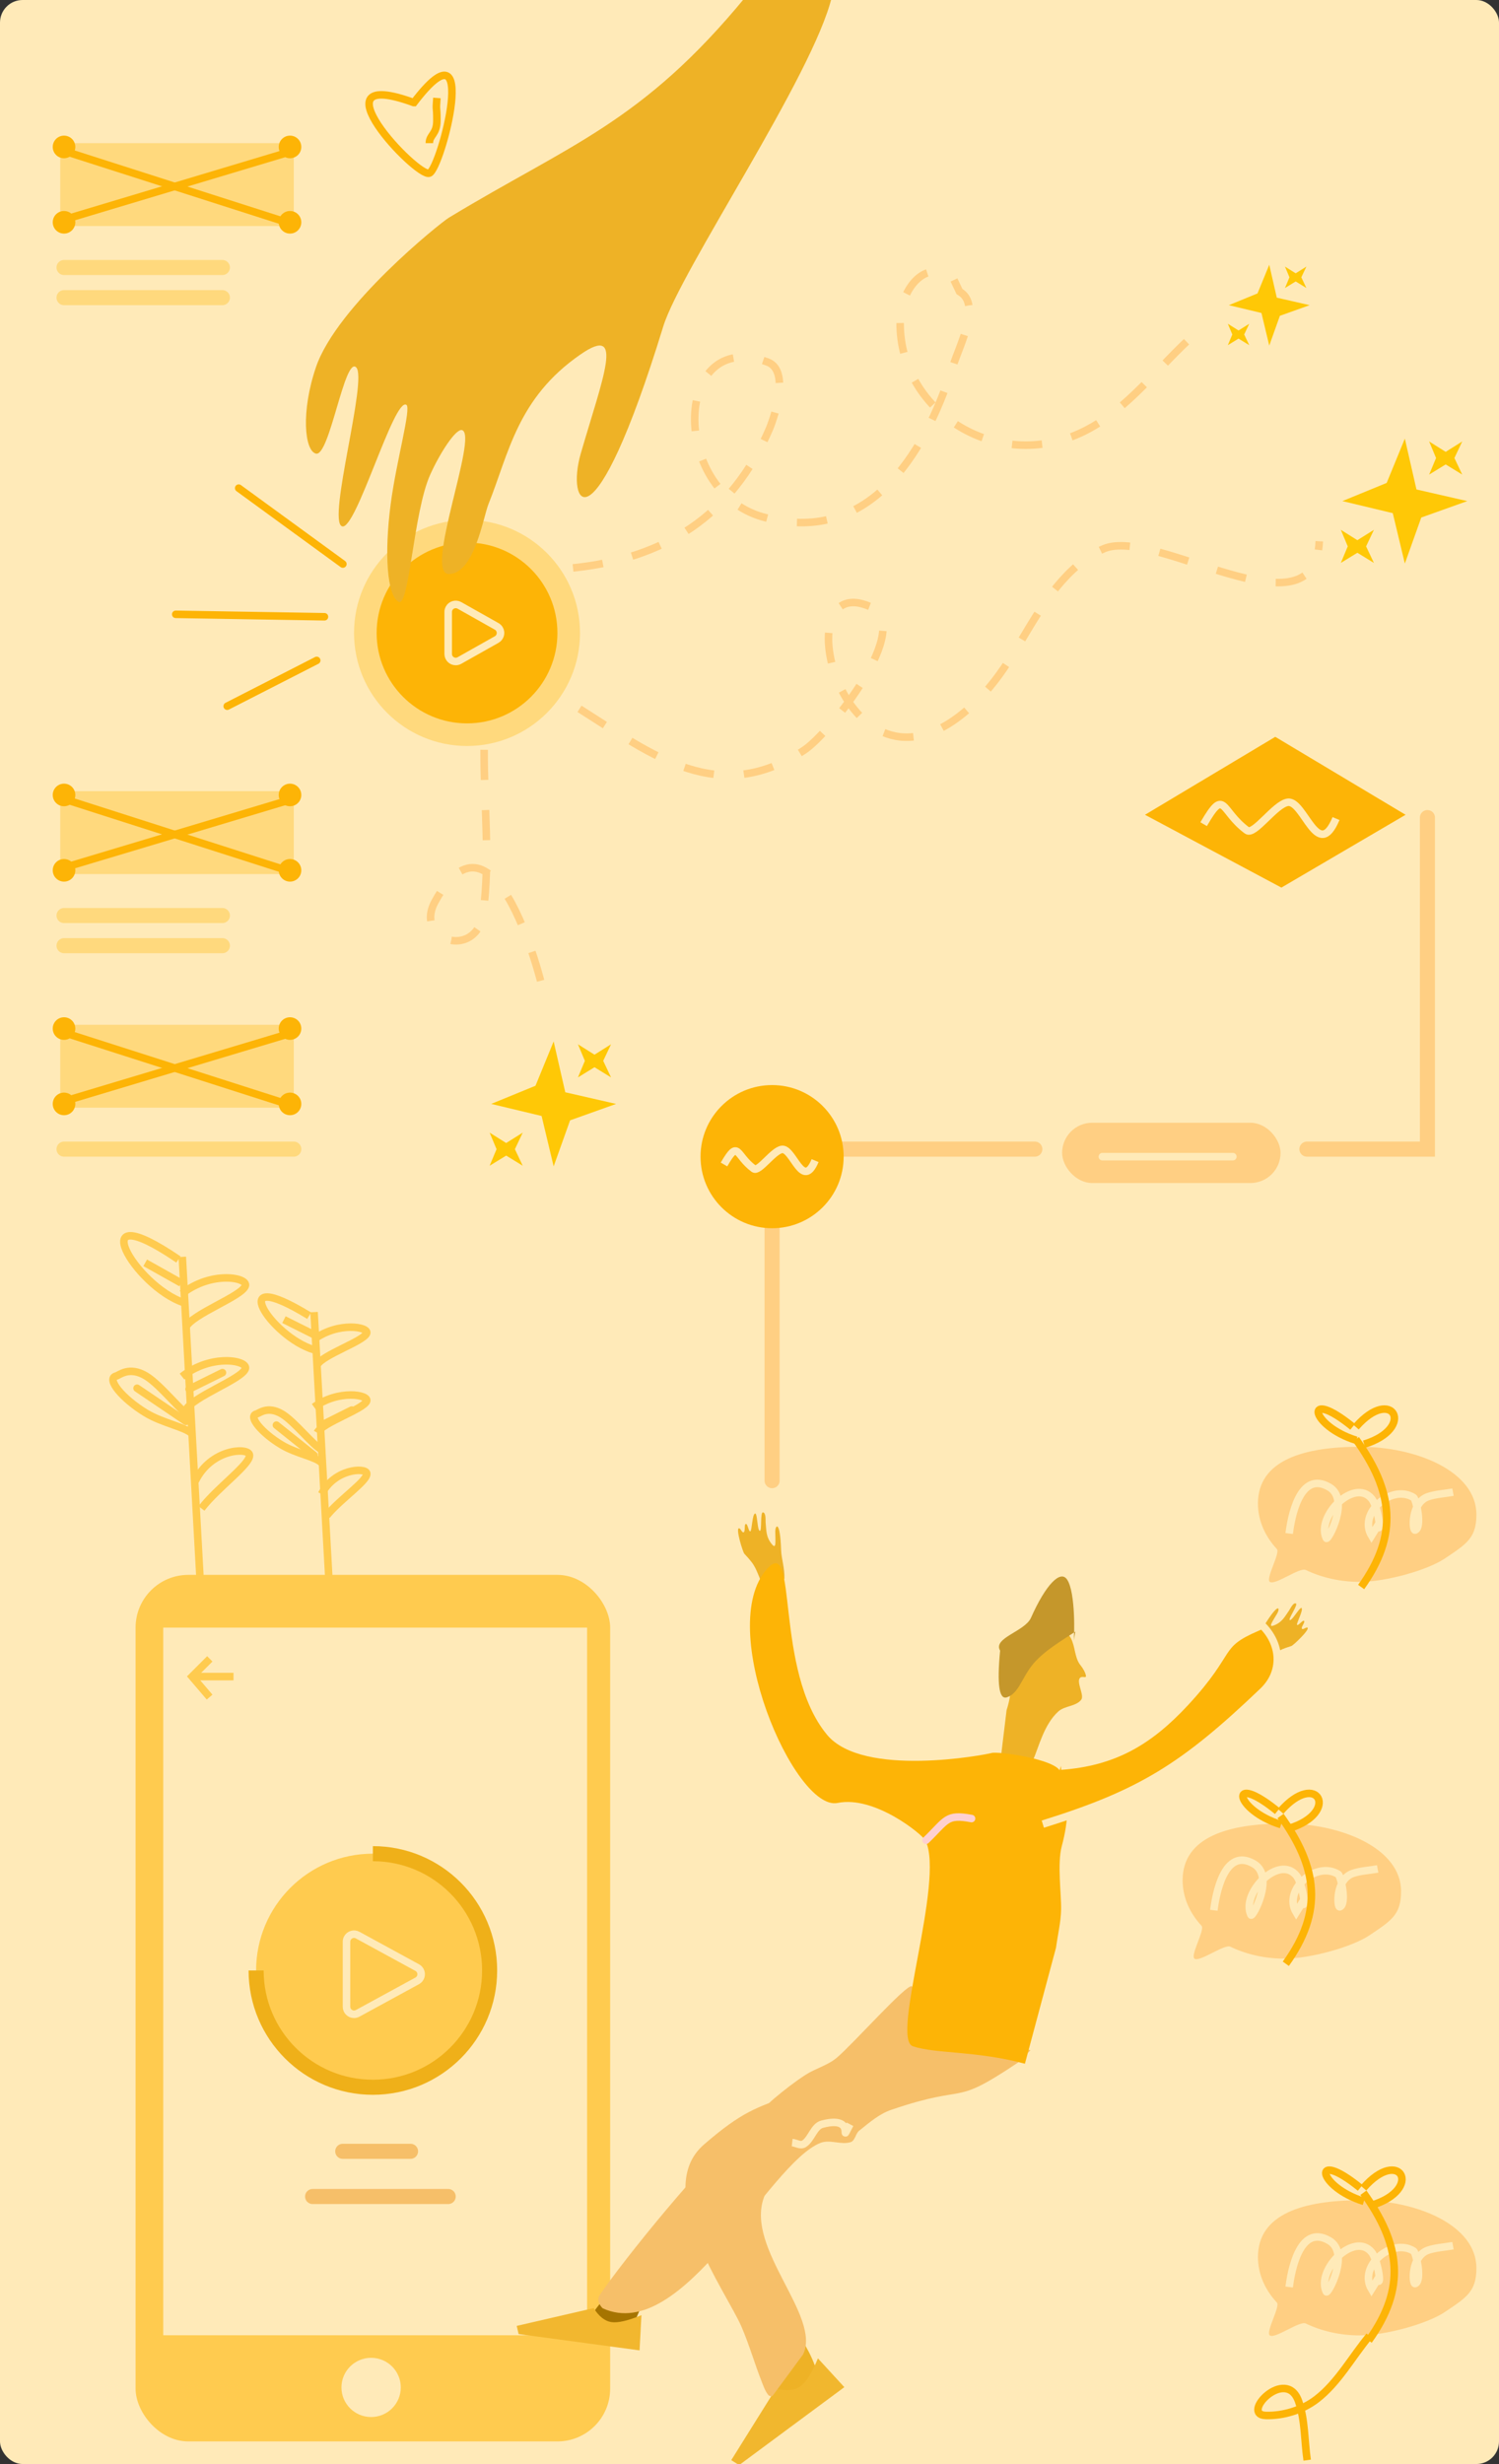 <?xml version="1.0" encoding="UTF-8"?>
<svg width="199px" height="327px" viewBox="0 0 199 327" version="1.1" xmlns="http://www.w3.org/2000/svg" xmlns:xlink="http://www.w3.org/1999/xlink">
    <rect x="0" y="0" width="199" height="327" fill="#333333" stroke="none"/>
    <!-- Generator: Sketch 49.1 (51147) - http://www.bohemiancoding.com/sketch -->
    <title>Rectangle 18</title>
    <desc>Created with Sketch.</desc>
    <defs></defs>
    <g id="Page-1" stroke="none" stroke-width="1" fill="none" fill-rule="evenodd">
        <rect id="Rectangle-18" fill="#FFEAB8" x="0" y="0" width="199" height="327" rx="3"></rect>
        <path d="M8.5,121.5 L29.524,121.5" id="Line-52" stroke="#FFD97D" stroke-width="2" stroke-linecap="round"></path>
        <path d="M8.5,125.5 L29.524,125.5" id="Line-52" stroke="#FFD97D" stroke-width="2" stroke-linecap="round"></path>
        <path d="M8.5,152.5 L39.004,152.5" id="Line-52" stroke="#FFD97D" stroke-width="2" stroke-linecap="round"></path>
        <g id="Group-112" transform="translate(7, 104)">
            <rect id="Rectangle-80" fill="#FFD97D" x="1" y="1" width="31" height="11" rx="2"></rect>
            <path d="M2.3,2.294 L31.7,11.706" id="Line-34" stroke="#FDB406" stroke-linecap="square"></path>
            <path d="M2,11 L32,2" id="Line-34" stroke="#FDB406" stroke-linecap="square"></path>
            <circle id="Oval-36" fill="#FDB406" cx="31.5" cy="1.5" r="1.5"></circle>
            <circle id="Oval-36" fill="#FDB406" cx="1.5" cy="1.5" r="1.5"></circle>
            <circle id="Oval-36" fill="#FDB406" cx="1.5" cy="11.5" r="1.5"></circle>
            <circle id="Oval-36" fill="#FDB406" cx="31.5" cy="11.5" r="1.5"></circle>
        </g>
        <path d="M8.5,35.5 L29.524,35.5" id="Line-52" stroke="#FFD97D" stroke-width="2" stroke-linecap="round"></path>
        <path d="M8.5,39.5 L29.524,39.5" id="Line-52" stroke="#FFD97D" stroke-width="2" stroke-linecap="round"></path>
        <g id="Group-112" transform="translate(7, 18)">
            <rect id="Rectangle-80" fill="#FFD97D" x="1" y="1" width="31" height="11" rx="2"></rect>
            <path d="M2.3,2.294 L31.7,11.706" id="Line-34" stroke="#FDB406" stroke-linecap="square"></path>
            <path d="M2,11 L32,2" id="Line-34" stroke="#FDB406" stroke-linecap="square"></path>
            <circle id="Oval-36" fill="#FDB406" cx="31.5" cy="1.5" r="1.5"></circle>
            <circle id="Oval-36" fill="#FDB406" cx="1.5" cy="1.5" r="1.5"></circle>
            <circle id="Oval-36" fill="#FDB406" cx="1.5" cy="11.5" r="1.5"></circle>
            <circle id="Oval-36" fill="#FDB406" cx="31.5" cy="11.5" r="1.5"></circle>
        </g>
        <g id="Group-112" transform="translate(7, 135)">
            <rect id="Rectangle-80" fill="#FFD97D" x="1" y="1" width="31" height="11" rx="2"></rect>
            <path d="M2.3,2.294 L31.7,11.706" id="Line-34" stroke="#FDB406" stroke-linecap="square"></path>
            <path d="M2,11 L32,2" id="Line-34" stroke="#FDB406" stroke-linecap="square"></path>
            <circle id="Oval-36" fill="#FDB406" cx="31.5" cy="1.5" r="1.5"></circle>
            <circle id="Oval-36" fill="#FDB406" cx="1.5" cy="1.5" r="1.5"></circle>
            <circle id="Oval-36" fill="#FDB406" cx="1.5" cy="11.5" r="1.5"></circle>
            <circle id="Oval-36" fill="#FDB406" cx="31.5" cy="11.5" r="1.5"></circle>
        </g>
        <g id="Group-118" transform="translate(178, 58)" fill="#FFC806">
            <g id="Group-18">
                <g id="Group-19">
                    <polygon id="Rectangle-22" points="11.724 0.586 13.922 1.966 16.121 0.586 15.079 2.784 16.121 4.983 13.922 3.634 11.724 4.983 12.644 2.784"></polygon>
                    <polygon id="Rectangle-22" points="0 12.31 2.198 13.69 4.397 12.31 3.355 14.509 4.397 16.707 2.198 15.358 0 16.707 0.92 14.509"></polygon>
                    <polygon id="Rectangle-22" transform="translate(8.5, 8.5) rotate(-315) translate(-8.5, -8.5) " points="2.638 2.638 8.5 6.317 14.362 2.638 11.585 8.5 14.362 14.362 8.5 10.764 2.638 14.362 5.09 8.5"></polygon>
                </g>
            </g>
        </g>
        <g id="Group-118" transform="translate(163, 35)" fill="#FFC806">
            <g id="Group-18">
                <g id="Group-19">
                    <polygon id="Rectangle-22" points="7.586 0.379 9.009 1.272 10.431 0.379 9.757 1.802 10.431 3.224 9.009 2.351 7.586 3.224 8.181 1.802"></polygon>
                    <polygon id="Rectangle-22" points="0 7.966 1.422 8.858 2.845 7.966 2.171 9.388 2.845 10.81 1.422 9.937 0 10.81 0.595 9.388"></polygon>
                    <polygon id="Rectangle-22" transform="translate(5.5, 5.5) rotate(-315) translate(-5.5, -5.5) " points="1.707 1.707 5.5 4.087 9.293 1.707 7.496 5.5 9.293 9.293 5.5 6.965 1.707 9.293 3.294 5.5"></polygon>
                </g>
            </g>
        </g>
        <g id="Group-118" transform="translate(65, 138)" fill="#FFC806">
            <g id="Group-18">
                <g id="Group-19">
                    <polygon id="Rectangle-22" points="11.724 0.586 13.922 1.966 16.121 0.586 15.079 2.784 16.121 4.983 13.922 3.634 11.724 4.983 12.644 2.784"></polygon>
                    <polygon id="Rectangle-22" points="0 12.31 2.198 13.69 4.397 12.31 3.355 14.509 4.397 16.707 2.198 15.358 0 16.707 0.92 14.509"></polygon>
                    <polygon id="Rectangle-22" transform="translate(8.5, 8.5) rotate(-315) translate(-8.5, -8.5) " points="2.638 2.638 8.5 6.317 14.362 2.638 11.585 8.5 14.362 14.362 8.5 10.764 2.638 14.362 5.09 8.5"></polygon>
                </g>
            </g>
        </g>
        <path d="M64.271,99.504 C64.228,106.725 65.1,114.009 64.143,121.166 C63.302,127.446 54.908,124.872 57.743,119.667 C65.756,104.958 72.087,130.69 72.502,133.266" id="Path-226" stroke="#FFCF83" stroke-dasharray="4"></path>
        <path d="M76.933,94.069 C86.774,100.293 95.345,107.07 106.756,99.555 C110.169,97.307 121.504,83.097 115.489,80.491 C103.327,75.222 112.629,111.49 130.617,92.054 C134.534,87.822 136.705,82.215 140.383,77.773 C142.063,75.743 144.121,73.857 146.544,72.818 C153.404,69.877 174.645,85.034 175.139,71.834" id="Path-225" stroke="#FFCF83" stroke-dasharray="4"></path>
        <polygon id="Rectangle-89" fill="#FDB406" transform="translate(169.298, 108.13) rotate(-311) translate(-169.298, -108.13) " points="161.491 101.343 180.647 95.075 177.125 113.854 157.95 121.185"></polygon>
        <path d="M167.016,99.646 C172.132,102.166 168.98,101.697 166.595,105.433 C165.951,106.443 170.36,108.937 170.693,110.593 C171.121,112.722 163.019,115.111 168.985,117.124" id="Path-209" stroke="#FFEAB8" transform="translate(168.62, 108.385) rotate(-86) translate(-168.62, -108.385) "></path>
        <rect id="Rectangle-77" fill="#FFCF83" x="141" y="149" width="29" height="8" rx="4"></rect>
        <path d="M146.346,153.5 L163.668,153.5" id="Line-32" stroke="#FFEAB8" stroke-linecap="round"></path>
        <path d="M24.688,188.626 C22.524,187.162 20.359,185.698 18.195,184.233" id="Path-175" stroke="#FFCB4F" stroke-linecap="round"></path>
        <path d="M26.584,209.995 C25.789,195.596 24.995,181.197 24.201,166.799" id="Path-168" stroke="#FFCB4F"></path>
        <path d="M24.166,171.684 C28.064,168.606 32.969,169.528 32.571,170.651 C32.075,172.053 25.579,174.337 24.667,176.129" id="Path-169" stroke="#FFCB4F"></path>
        <path d="M24.166,182.684 C28.064,179.606 32.969,180.528 32.571,181.651 C32.075,183.053 25.579,185.337 24.667,187.129" id="Path-169" stroke="#FFCB4F"></path>
        <path d="M24.045,170.265 C22.456,169.372 20.866,168.48 19.276,167.588" id="Path-173" stroke="#FFCB4F"></path>
        <path d="M25.101,184.353 C26.579,183.623 28.056,182.893 29.534,182.163" id="Path-174" stroke="#FFCB4F" stroke-linecap="round"></path>
        <path d="M25.575,188.236 C24.223,187.589 21.381,183.814 19.389,182.611 C17.157,181.262 15.821,182.518 15.431,182.611 C14.016,182.948 16.277,185.655 19.389,187.533 C21.641,188.891 24.639,189.371 25.575,190.332" id="Path-170" stroke="#FFCB4F"></path>
        <path d="M25.919,196.558 C27.989,192.292 32.8,192.077 33.103,193.014 C33.478,194.17 28.895,197.361 26.743,200.185" id="Path-171" stroke="#FFCB4F"></path>
        <path d="M23.683,167.142 C10.673,158.285 17.912,170.744 24.424,172.881" id="Path-172" stroke="#FFCB4F"></path>
        <g id="Group-88" transform="translate(33.694, 172.129)" stroke="#FFCB4F">
            <path d="M8,21 C6.333,19.667 4.667,18.333 3,17" id="Path-175" stroke-linecap="round"></path>
            <path d="M10,38 C9.333,26 8.667,14 8,2" id="Path-168"></path>
            <path d="M8,5.6 C11.238,3.246 15.311,3.951 14.981,4.81 C14.569,5.883 9.174,7.63 8.416,9" id="Path-169"></path>
            <path d="M8,14.6 C11.238,12.246 15.311,12.951 14.981,13.81 C14.569,14.883 9.174,16.63 8.416,18" id="Path-169"></path>
            <path d="M8,5 C6.667,4.333 5.333,3.667 4,3" id="Path-173"></path>
            <path d="M9,17 C10.333,16.333 11.667,15.667 13,15" id="Path-174" stroke-linecap="round"></path>
            <path d="M9,20.241 C7.849,19.698 5.431,16.53 3.735,15.521 C1.836,14.389 0.698,15.443 0.367,15.521 C-0.837,15.804 1.087,18.076 3.735,19.651 C5.652,20.791 8.203,21.194 9,22" id="Path-170"></path>
            <path d="M9,26.146 C10.723,22.789 14.729,22.62 14.982,23.357 C15.294,24.267 11.478,26.778 9.686,29" id="Path-171"></path>
            <path d="M7.349,2.477 C-4.065,-4.505 2.286,5.316 8,7" id="Path-172"></path>
        </g>
        <g id="Group-110" transform="translate(18, 209)">
            <g id="Group-53">
                <g id="Group-57">
                    <rect id="Rectangle-56" fill="#FFCB4F" x="0" y="0" width="63" height="115" rx="7"></rect>
                    <rect id="Rectangle-57" fill="#FFEAB8" x="3.67" y="7" width="56.272" height="93.912"></rect>
                </g>
                <ellipse id="Oval-14" fill="#FFEAB8" cx="31.268" cy="107.835" rx="3.938" ry="3.929"></ellipse>
            </g>
        </g>
        <g id="Group-61" transform="translate(167, 192)">
            <g id="Group-56">
                <path d="M13.509,17.93 C16.918,17.93 22.47,16.41 24.846,14.806 C27.672,12.9 29,12.12 29,9 C29,3.257 21.003,0 13.542,0 C6.081,0 0,1.787 0,7.531 C0,9.787 0.933,11.875 2.518,13.579 C2.988,14.084 0.993,17.498 1.57,17.93 C2.254,18.442 5.532,15.957 6.344,16.349 C8.421,17.351 10.877,17.93 13.509,17.93 Z" id="Oval-7" fill="#FFCF83"></path>
                <path d="M4.143,11.512 C4.387,9.575 5.492,3.045 9.455,5.352 C12.276,6.995 9.262,12.533 9.076,12.142 C7.691,9.231 12.795,4.085 15.094,6.897 C15.891,7.872 16.488,11.626 15.844,10.551 L15.077,11.784 C13.282,8.787 17.737,4.915 20.658,6.734 C21.005,6.95 21.827,10.688 20.875,11.058 C20.495,11.206 20.285,7.409 22.584,6.625 C23.642,6.265 24.79,6.225 25.893,6.025" id="Path-44" stroke="#FFEAB8"></path>
            </g>
        </g>
        <g id="Group-61" transform="translate(157, 242)">
            <g id="Group-56">
                <path d="M13.509,17.93 C16.918,17.93 22.47,16.41 24.846,14.806 C27.672,12.9 29,12.12 29,9 C29,3.257 21.003,0 13.542,0 C6.081,0 0,1.787 0,7.531 C0,9.787 0.933,11.875 2.518,13.579 C2.988,14.084 0.993,17.498 1.57,17.93 C2.254,18.442 5.532,15.957 6.344,16.349 C8.421,17.351 10.877,17.93 13.509,17.93 Z" id="Oval-7" fill="#FFCF83"></path>
                <path d="M4.143,11.512 C4.387,9.575 5.492,3.045 9.455,5.352 C12.276,6.995 9.262,12.533 9.076,12.142 C7.691,9.231 12.795,4.085 15.094,6.897 C15.891,7.872 16.488,11.626 15.844,10.551 L15.077,11.784 C13.282,8.787 17.737,4.915 20.658,6.734 C21.005,6.95 21.827,10.688 20.875,11.058 C20.495,11.206 20.285,7.409 22.584,6.625 C23.642,6.265 24.79,6.225 25.893,6.025" id="Path-44" stroke="#FFEAB8"></path>
            </g>
        </g>
        <g id="Group-61" transform="translate(167, 292)">
            <g id="Group-56">
                <path d="M13.509,17.93 C16.918,17.93 22.47,16.41 24.846,14.806 C27.672,12.9 29,12.12 29,9 C29,3.257 21.003,0 13.542,0 C6.081,0 0,1.787 0,7.531 C0,9.787 0.933,11.875 2.518,13.579 C2.988,14.084 0.993,17.498 1.57,17.93 C2.254,18.442 5.532,15.957 6.344,16.349 C8.421,17.351 10.877,17.93 13.509,17.93 Z" id="Oval-7" fill="#FFCF83"></path>
                <path d="M4.143,11.512 C4.387,9.575 5.492,3.045 9.455,5.352 C12.276,6.995 9.262,12.533 9.076,12.142 C7.691,9.231 12.795,4.085 15.094,6.897 C15.891,7.872 16.488,11.626 15.844,10.551 L15.077,11.784 C13.282,8.787 17.737,4.915 20.658,6.734 C21.005,6.95 21.827,10.688 20.875,11.058 C20.495,11.206 20.285,7.409 22.584,6.625 C23.642,6.265 24.79,6.225 25.893,6.025" id="Path-44" stroke="#FFEAB8"></path>
            </g>
        </g>
        <path d="M170,241 C174.935,247.86 175.71,253.642 170.699,260.612" id="Path-120" stroke="#FDB406"></path>
        <path d="M180,191 C184.935,197.86 185.71,203.642 180.699,210.612" id="Path-120" stroke="#FDB406"></path>
        <path d="M181,291 C185.935,297.86 186.71,303.642 181.699,310.612" id="Path-120" stroke="#FDB406"></path>
        <path d="M181,290.373 C185.857,284.79 189.046,290.53 182.096,292.657" id="Path-121" stroke="#FDB406"></path>
        <path d="M180.575,290.349 C173.981,284.987 174.842,290.217 181.06,292.146" id="Path-123" stroke="#FDB406"></path>
        <path d="M180,189.373 C184.857,183.79 188.046,189.53 181.096,191.657" id="Path-121" stroke="#FDB406"></path>
        <path d="M179.575,189.349 C172.981,183.987 173.842,189.217 180.06,191.146" id="Path-123" stroke="#FDB406"></path>
        <path d="M170,240.373 C174.857,234.79 178.046,240.53 171.096,242.657" id="Path-121" stroke="#FDB406"></path>
        <path d="M169.575,240.349 C162.981,234.987 163.842,240.217 170.06,242.146" id="Path-123" stroke="#FDB406"></path>
        <g id="Group-65" transform="translate(120, 264.5) scale(-1, 1) translate(-120, -264.5) translate(65, 192)">
            <g id="Group-32" transform="translate(70.5, 128) rotate(58) translate(-70.5, -128) translate(61, 123)">
                <path d="M0.207,0.926 C0.613,2.791 6.157,12.169 8.596,4.338 C9.108,2.695 6.528,1.628 5.494,0.274" id="Path-89" fill="#EEB226"></path>
                <path d="M1.382,4.74 L2.764,9.74 L18.932,3.378 L18.932,2.143 L7.748,2.143 C7.283,3.521 6.617,4.387 5.75,4.74 C4.883,5.094 3.427,5.094 1.382,4.74 Z" id="Line-5" fill="#F1B72E"></path>
            </g>
            <path d="M70.088,86.067 C74.609,87.711 76.489,88.225 81.545,92.599 C88.533,98.644 78.59,112.098 76.564,116.781 C75.549,119.128 74.843,121.613 73.907,123.997 C73.658,124.632 73.434,125.307 73.013,125.83 C72.877,125.999 72.481,126.083 72.386,125.885 L68.385,120.455 C65.938,115.364 76.049,106.454 73.599,99.66 C68.685,86.035 61.596,90.377 61.066,81.497" id="Path-49" fill="#F6BF69"></path>
            <g id="Group-74" transform="translate(55.248, 72.522) scale(-1, 1) rotate(-345) translate(-55.248, -72.522) translate(15.748, 9.022)">
                <path d="M72,7.334 C72.288,6.059 73.011,4.935 73.278,4.025 C74.369,0.297 74.784,1.131 74.555,1.957 C74.213,3.197 73.868,4.069 74.555,3.572 C75.539,2.861 75.67,1.957 75.984,1.137 C76.066,0.923 76.204,2.84837902e-14 76.598,2.84217094e-14 C76.992,2.84217094e-14 76.136,2.264 76.394,2.339 C76.489,2.367 76.625,2.168 76.778,1.812 C77.037,1.208 77.335,0.303 77.499,0.393 C77.832,0.575 77.327,2.591 77.499,2.704 C77.692,2.829 78.037,1.879 78.252,1.957 C78.487,2.043 78.063,2.854 78.252,3.029 C78.432,3.196 78.72,2.649 78.93,2.704 C79.353,2.813 77.729,5.465 77.499,5.611 C75.627,6.803 75.821,6.946 74.212,9" id="Path-78" fill="#EEB226"></path>
                <g id="Group-73" transform="translate(0, 4)">
                    <g id="Group-72" transform="translate(47.5, 14.5) scale(-1, 1) translate(-47.5, -14.5) translate(36, -0)">
                        <g id="Group-27" transform="translate(0.688, 3.962)" fill="#EEB226">
                            <g id="Group-24" transform="translate(10.882, 12.68) scale(-1, 1) rotate(-25) translate(-10.882, -12.68) translate(3.882, 2.68)">
                                <path d="M1.888,10.91 C4.218,6.47 1.888,6.122 2.915,3.008 C4.049,-0.436 10.928,-0.162 11.954,2.985 C12.35,4.199 11.969,5.672 12.606,6.77 C12.807,7.116 13.078,7.821 13.059,8.247 C13.041,8.627 12.558,8.114 12.218,8.388 C11.621,8.869 12.451,10.784 11.869,11.283 C11,12.029 9.586,11.662 8.622,12.268 C4.241,15.023 3.893,23.609 0.005,17.107 L1.888,10.91 Z" id="Path-55"></path>
                            </g>
                        </g>
                        <path d="M9.591,8.43 C9.613,8.032 10.981,2.146 12.551,0.795 C13.757,-0.244 15.115,2.204 15.867,6.955 C16.177,8.909 20.097,10.846 18.693,12.211 C17.954,16.634 17.133,18.555 16.231,17.972 C14.807,17.052 15.002,14.934 13.971,12.728 C12.985,10.618 10.768,8.425 9.7,7.192" id="Path-122" fill="#C5972B"></path>
                    </g>
                    <g id="Group-59" transform="translate(10.598, 113.831) scale(-1, 1) rotate(28) translate(-10.598, -113.831) translate(1.598, 109.331)">
                        <path d="M0,0.586 C0.381,2.264 5.578,10.698 7.864,3.655 C8.344,2.178 5.926,1.218 4.956,0" id="Path-89" fill="#A67400"></path>
                        <path d="M1.295,3.942 L2.591,8.439 L17.749,2.716 L17.749,1.606 L7.264,1.606 C6.828,2.845 6.203,3.624 5.39,3.942 C4.578,4.26 3.213,4.26 1.295,3.942 Z" id="Line-5" fill="#F2B72F"></path>
                    </g>
                    <path d="M2.545,10.408 C2.859,9.057 3.647,7.865 3.938,6.9 C5.128,2.949 5.58,3.833 5.331,4.709 C4.958,6.023 4.582,6.948 5.331,6.421 C6.405,5.667 6.547,4.709 6.89,3.839 C6.979,3.613 7.129,2.635 7.559,2.635 C7.989,2.635 7.055,5.035 7.337,5.114 C7.44,5.143 7.588,4.933 7.755,4.555 C8.037,3.915 8.363,2.956 8.542,3.051 C8.904,3.244 8.354,5.381 8.542,5.5 C8.752,5.634 9.129,4.626 9.363,4.709 C9.62,4.8 9.156,5.659 9.363,5.846 C9.559,6.022 9.873,5.443 10.102,5.5 C10.564,5.617 8.792,8.427 8.542,8.582 C6.501,9.845 6.711,9.996 4.957,12.174" id="Path-78" fill="#EEB226" transform="translate(6.362, 7.404) scale(-1, 1) translate(-6.362, -7.404) "></path>
                    <g id="Group-29" transform="translate(34.152, 83.927) scale(-1, 1) translate(-34.152, -83.927) translate(10.152, 57.427)" fill="#F6BF69">
                        <path d="M1.387,6.954 C8.522,15.139 6.721,11.142 16.047,17.398 C17.442,18.334 18.424,19.805 19.428,21.165 C19.802,21.671 19.603,22.591 20.13,22.926 C21.258,23.645 22.885,23.259 23.962,24.052 C30.011,28.504 34.615,54.698 46.218,52.746 C46.226,52.745 47.392,52.134 47.058,51.16 C45.312,46.065 38.1,29.798 34.076,24.238 C33.088,22.873 32.379,21.314 31.415,19.932 C30.426,18.515 29.379,17.133 28.226,15.851 C27.171,14.678 25.709,13.885 24.807,12.585 C23.144,10.189 18.372,0.647 17.639,0.847 C16.215,1.236 13.901,6.658 12.428,6.58 C9.295,6.415 6.251,5.447 3.139,5.037 C2.176,4.91 1.197,4.993 0.226,4.971" id="Path-48"></path>
                    </g>
                    <path d="M6.786,64.315 C13.533,64.315 18.575,66.128 21.75,65.926 C24.926,65.724 23.317,43.582 27.199,39.131 C27.78,38.463 35.269,35.066 39.767,37.323 C44.968,39.934 61.565,18.969 56.843,9.729 C54.021,4.206 52.515,22.529 43.462,28.944 C37.368,33.262 22.476,26.074 21.75,25.634 C20.961,25.156 13.383,24.225 12.29,25.634 C10.163,28.377 9.534,31.702 9.534,35.171 C9.534,37.579 7.924,41.34 7.442,43.304 C7.037,44.957 7.004,46.682 6.786,48.371 L6.786,64.315 Z" id="Path-50" fill="#FDB406" transform="translate(32.232, 37.323) scale(-1, 1) translate(-32.232, -37.323) "></path>
                    <path d="M37.321,39.058 C39.311,35.737 38.995,34.984 42.411,34.722" id="Path-58" stroke="#FED0D0" stroke-linecap="round"></path>
                    <path d="M76.01,24.925 C69.461,22.634 65.615,18.895 62.228,12.474 C57.808,4.093 60.378,4.149 55.625,0.399 C55.403,0.224 55.09,-0.074 54.849,0.072 C51.858,1.895 50.802,5.321 52.675,8.4 C60.209,20.787 64.81,25.709 76.339,32.987" id="Path-79" stroke="#FFEAB8" fill="#FDB406" transform="translate(64.04, 16.51) scale(-1, 1) translate(-64.04, -16.51) "></path>
                    <path d="M30.536,78.083 C31.318,81.539 29.771,76.546 34.105,79.032 C35.105,79.606 34.964,81.338 35.771,82.187 C36.141,82.577 36.805,82.339 37.321,82.415" id="Path-85" stroke="#FFEAB8" transform="translate(33.929, 80.251) scale(-1, 1) translate(-33.929, -80.251) "></path>
                </g>
            </g>
        </g>
        <path d="M181.795,310 C179.457,312.801 177.673,316.178 174.781,318.402 C172.918,319.835 170.417,320.61 168.067,320.557 C164.538,320.476 170.756,313.95 172.405,318.707 C173.263,321.183 173.16,323.894 173.537,326.487" id="Path-125" stroke="#FDB406"></path>
        <circle id="Oval-40" fill="#FFD97D" cx="62" cy="84" r="15"></circle>
        <circle id="Oval-40" fill="#FDB406" cx="62" cy="84" r="12"></circle>
        <path d="M45.5,285.5 L54.5,285.5" id="Line-48" stroke="#F6BF69" stroke-width="2" stroke-linecap="round"></path>
        <path d="M41.5,291.5 L59.5,291.5" id="Line-48" stroke="#F6BF69" stroke-width="2" stroke-linecap="round"></path>
        <g id="Group-120" transform="translate(34, 246)">
            <circle id="Oval-39" fill="#FFCB4F" cx="15.5" cy="15.5" r="15.5"></circle>
            <path d="M0,15.5 C0,24.06 6.94,31 15.5,31 C24.06,31 31,24.06 31,15.5 C31,6.94 24.06,0 15.5,0" id="Oval-39" stroke="#EFB019" stroke-width="2"></path>
            <path d="M12,11.685 L12,20.315 C12,20.868 12.448,21.315 13,21.315 C13.167,21.315 13.332,21.273 13.479,21.193 L21.391,16.878 C21.875,16.613 22.054,16.006 21.79,15.521 C21.698,15.353 21.559,15.214 21.391,15.122 L13.479,10.807 C12.994,10.542 12.387,10.721 12.122,11.206 C12.042,11.353 12,11.517 12,11.685 Z" id="Line-47" stroke="#FFEAB8" stroke-linecap="square"></path>
        </g>
        <path d="M59.5,81.212 L59.5,86.788 C59.5,87.341 59.948,87.788 60.5,87.788 C60.672,87.788 60.841,87.744 60.991,87.659 L65.938,84.871 C66.419,84.6 66.589,83.99 66.318,83.509 C66.228,83.35 66.097,83.219 65.938,83.129 L60.991,80.341 C60.51,80.069 59.9,80.239 59.629,80.721 C59.544,80.87 59.5,81.04 59.5,81.212 Z" id="Line-47" stroke="#FFEAB8" stroke-linecap="square"></path>
        <path d="M26.5,222.5 L30.5,222.5" id="Line-49" stroke="#FFCB4F" stroke-linecap="square"></path>
        <polyline id="Line-50" stroke="#FFCB4F" stroke-linecap="square" points="27.5 220.5 25.5 222.5 27.5 224.842"></polyline>
        <polyline id="Line-51" stroke="#FFCF83" stroke-width="2" stroke-linecap="round" points="102.5 196.5 102.5 152.5 137.381 152.5"></polyline>
        <polyline id="Line-51" stroke="#FFCF83" stroke-width="2" stroke-linecap="round" transform="translate(181.5, 130.5) rotate(-180) translate(-181.5, -130.5) " points="173.5 152.5 173.5 108.5 189.5 108.5"></polyline>
        <g id="Group-117" transform="translate(93, 144)">
            <circle id="Oval-38" fill="#FDB406" cx="9.5" cy="9.5" r="9.5"></circle>
            <path d="M8.087,3.84 C11.608,5.574 9.438,5.251 7.797,7.822 C7.354,8.518 10.388,10.234 10.618,11.374 C10.912,12.839 5.336,14.483 9.442,15.868" id="Path-209" stroke="#FFEAB8" transform="translate(9.191, 9.854) rotate(-86) translate(-9.191, -9.854) "></path>
        </g>
        <path d="M76.072,75.367 C88.092,74.129 97.157,68.599 102.173,56.846 C102.34,56.455 105.2,49.264 101.889,48.042 C89.324,43.404 88.899,65.146 101.277,68.606 C115.126,72.478 122.63,60.644 126.439,48.785 C127.472,45.568 130.3,40.386 127.376,38.692 L126.416,36.67 C122.325,34.3 119.645,38.927 119.509,42.258 C119.017,54.359 132.193,63.038 143.92,57.232 C149.83,54.306 153.835,48.534 158.792,44.185" id="Path-227" stroke="#FFCF83" stroke-dasharray="4"></path>
        <path d="M40.615,79.906 C43.083,69.499 60.718,43.575 63.001,36.146 C72.353,5.715 75.91,12.523 73.953,19.271 C71.019,29.393 68.062,36.512 73.953,32.455 C82.389,26.646 83.507,19.271 86.202,12.573 C86.904,10.829 88.084,3.295 91.464,3.295 C94.843,3.295 87.502,21.778 89.716,22.39 C90.529,22.614 92.63,19.384 93.939,16.475 C96.16,11.543 96.714,-1.14 98.119,-0.406 C99.654,0.396 100.06,5.902 99.186,12.573 C98.439,18.286 96.42,25.323 97.102,25.747 C98.753,26.774 103.799,8.981 105.641,9.621 C107.657,10.322 102.159,29.301 103.783,30.736 C105.323,32.097 107.303,18.826 109.107,19.271 C110.63,19.647 111.11,24.843 109.107,30.736 C106.341,38.87 92.606,49.886 91.464,50.579 C75.42,60.303 65.839,63.136 52.051,79.906 L40.615,79.906 Z" id="Path-78" fill="#EEB226" transform="translate(75.525, 39.735) scale(-1, -1) translate(-75.525, -39.735) "></path>
        <g id="Group-119" transform="translate(49, 10)" stroke="#FDB406">
            <path d="M5.919,3.61 C-7.8,-1.392 6.412,13.618 7.996,12.98 C9.58,12.342 14.871,-8.092 5.955,3.61 L5.919,3.61 Z" id="Path-228"></path>
            <path d="M9,3 C8.846,5.025 9,3.789 9,6 C9,7.852 8,7.881 8,9" id="Path-229"></path>
        </g>
        <path d="M45.517,74.855 C40.908,71.496 36.298,68.138 31.689,64.78" id="Path-230" stroke="#FDB406" stroke-linecap="round"></path>
        <path d="M43.074,81.852 C36.493,81.744 29.912,81.636 23.331,81.527" id="Path-231" stroke="#FDB406" stroke-linecap="round"></path>
        <path d="M42.045,87.645 C38.085,89.669 34.125,91.694 30.164,93.718" id="Path-232" stroke="#FDB406" stroke-linecap="round"></path>
    </g>
</svg>